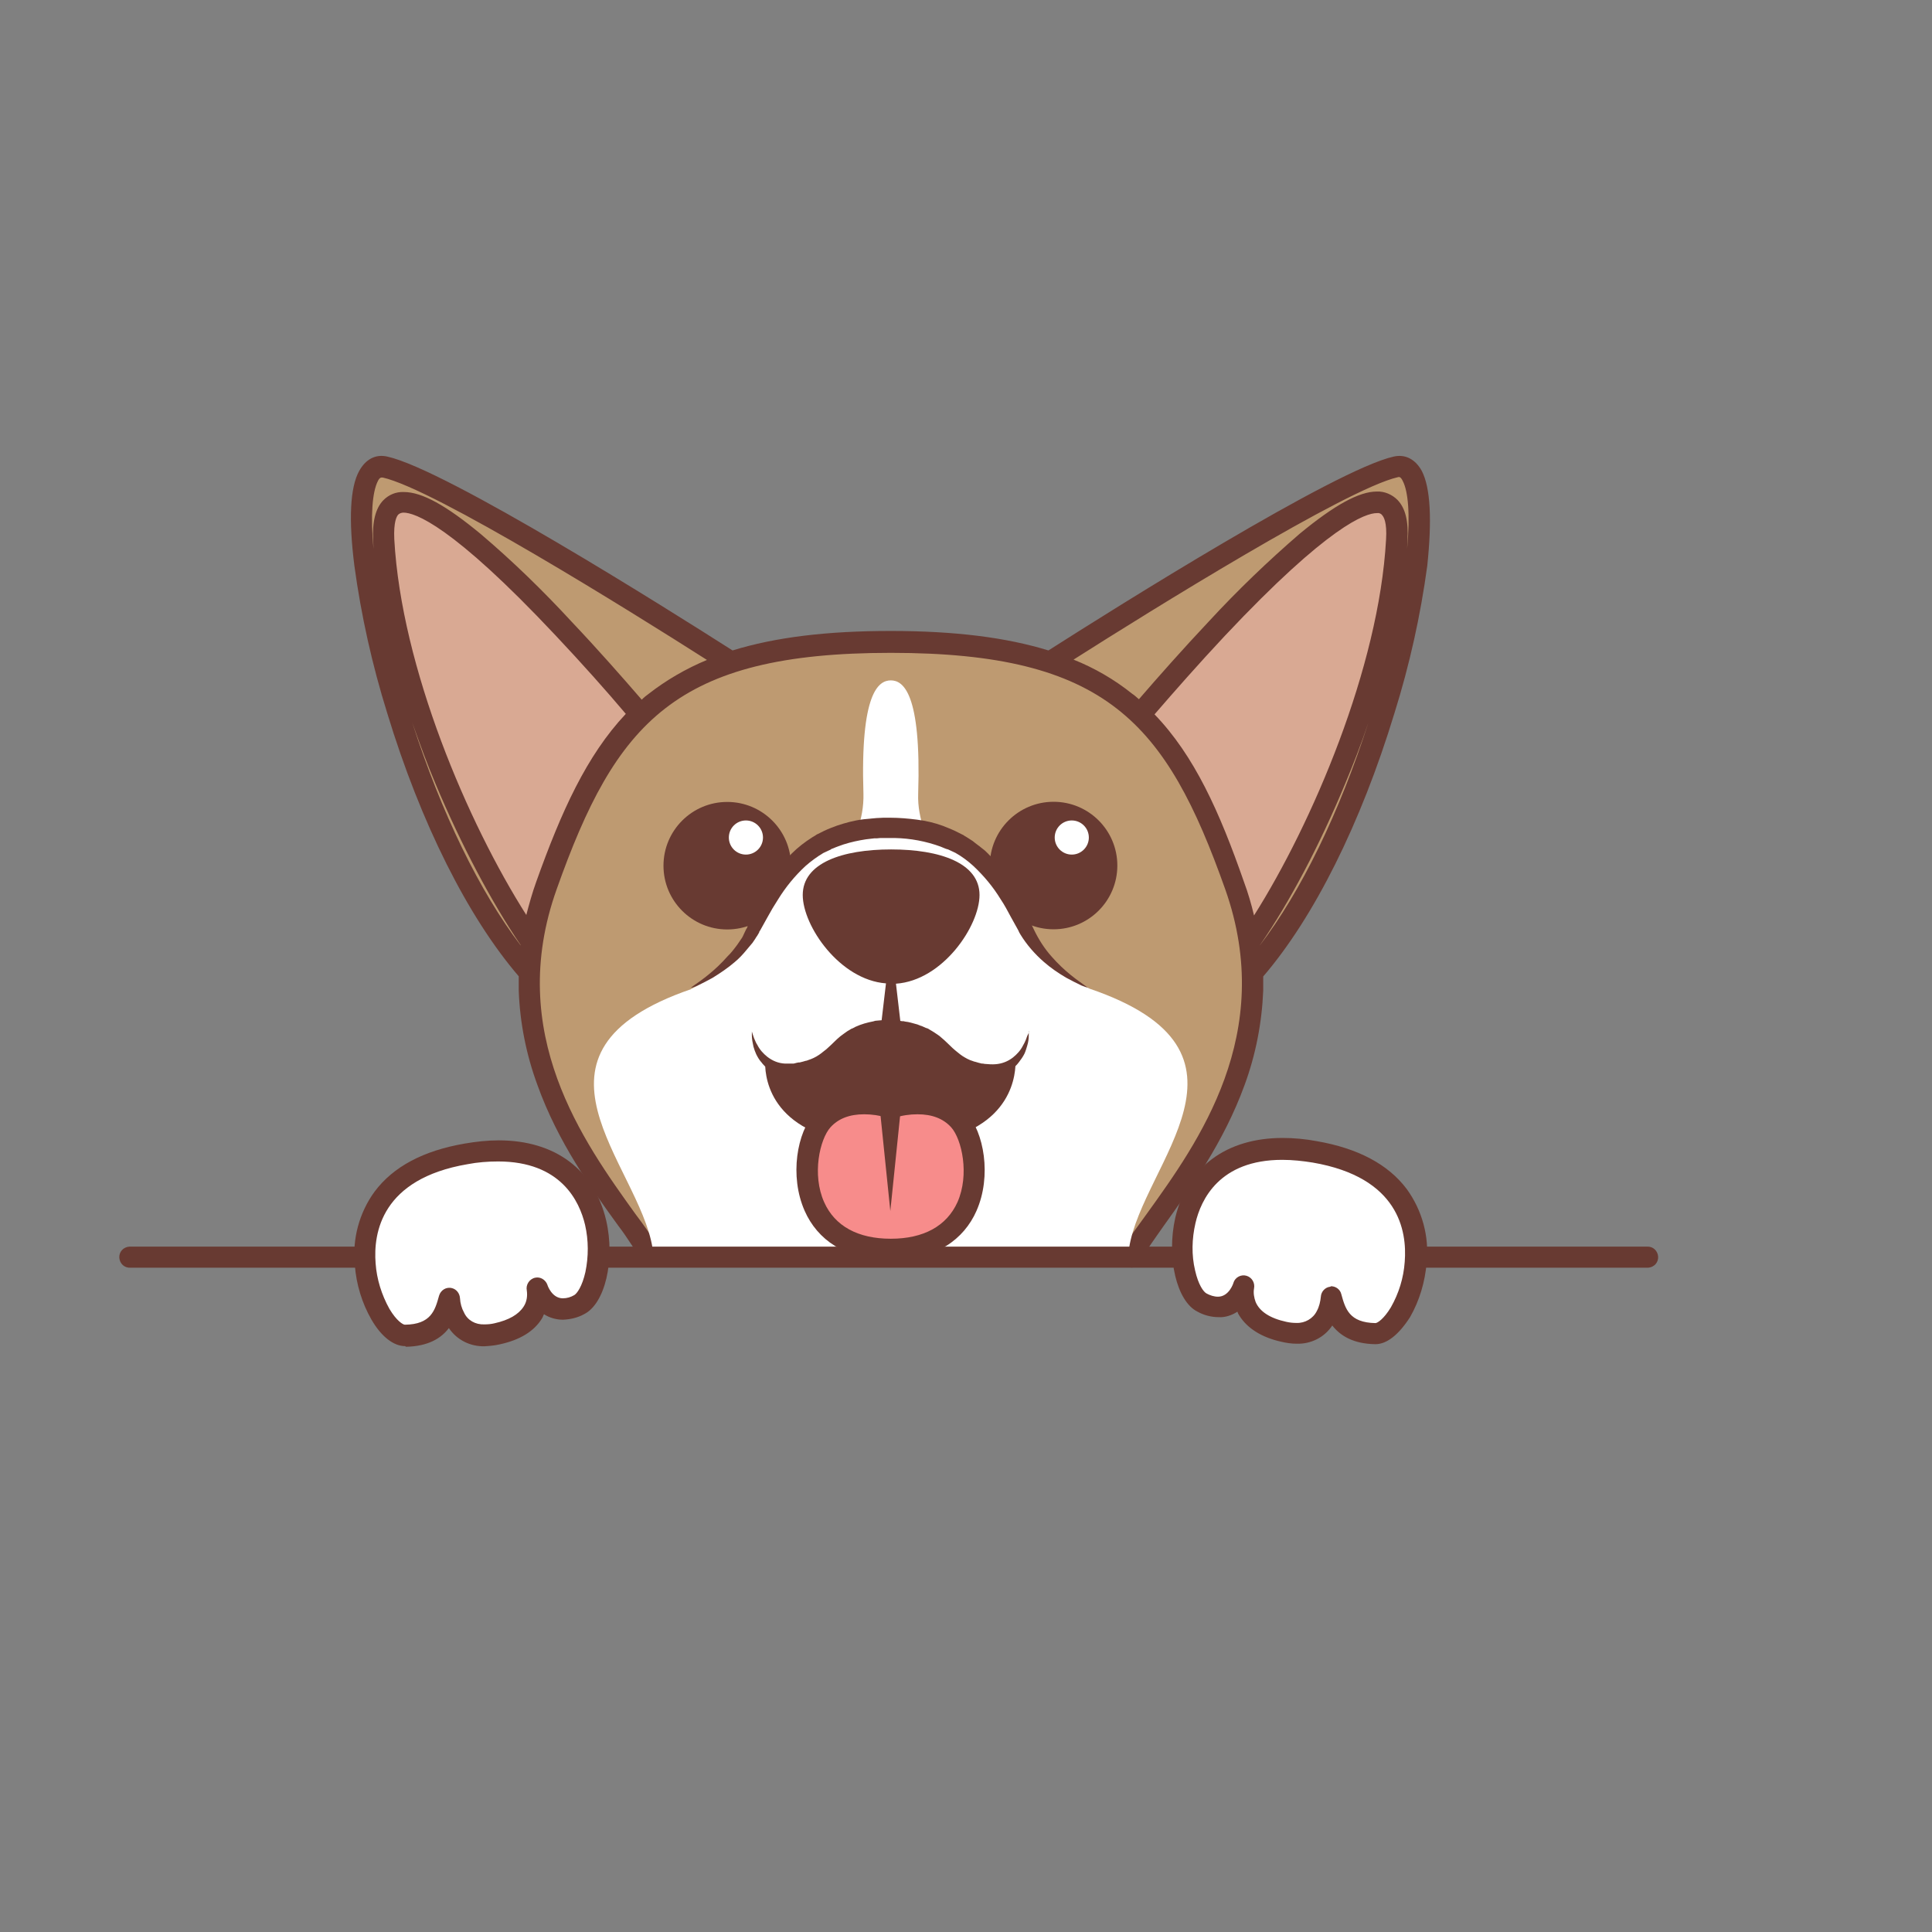 <?xml version="1.0" encoding="utf-8"?>
<!-- Generator: Adobe Illustrator 24.0.0, SVG Export Plug-In . SVG Version: 6.00 Build 0)  -->
<svg version="1.1" id="Layer_1" xmlns="http://www.w3.org/2000/svg" xmlns:xlink="http://www.w3.org/1999/xlink" x="0px" y="0px"
	 viewBox="0 0 1200 1200" style="enable-background:new 0 0 1200 1200;" xml:space="preserve">
<rect x="0" y="0" width="1200" height="1200" fill="#808080" stroke="none"/>
<style type="text/css">
	.st0{fill:#BE9A71;}
	.st1{fill:#D9A993;}
	.st2{fill:#683A32;}
	.st3{fill:#FFFFFF;}
	.st4{fill:#F78C8B;}
	.st5{fill:#1D1D1B;}
	.st6{fill:#FDAC49;}
	.st7{fill:#191919;}
	.st8{fill:#333333;}
	.st9{fill:#14192C;}
	.st10{fill:#3E3D4F;}
	.st11{fill:#A15225;}
	.st12{fill:#895834;}
	.st13{fill:#1A0A14;}
	.st14{fill:#672E28;}
	.st15{fill:#111B1D;}
	.st16{fill:#EBEBEB;}
	.st17{fill:#494859;}
	.st18{fill:#2F2627;}
	.st19{fill:#C7B6AC;}
	.st20{fill:#E2D9D4;}
	.st21{fill:#D6CDCA;}
	.st22{fill:#674043;}
	.st23{fill:#3D3834;}
	.st24{fill:#E4DACE;}
	.st25{fill:#554E46;}
	.st26{fill:#E8E8E8;}
	.st27{fill:#AEE9FA;}
	.st28{fill:#4D4D4D;}
	.st29{fill:#FDFDFD;}
	.st30{fill:#FAAF5E;}
	.st31{fill:#F8FCFC;}
	.st32{fill:#DBCFB5;}
	.st33{fill:#6D6D6D;}
	.st34{fill:#C69C6D;}
	.st35{fill:#F0B965;}
	.st36{fill:#DA7B45;}
	.st37{fill:#FAE7D6;}
	.st38{fill:#FDF8F2;}
	.st39{fill:#E2C4AA;}
	.st40{fill:#BC8571;}
	.st41{fill:#2F322A;}
	.st42{fill:#444741;}
	.st43{fill:#46282D;}
	.st44{fill:#986858;}
	.st45{fill:#F0C7A2;}
	.st46{fill:#FCE9C8;}
	.st47{fill:#808080;}
	.st48{fill:#4E4E4E;}
	.st49{fill:#E8CBA9;}
	.st50{fill:#956B50;}
</style>
<g>
	<path class="st0" d="M867.1,290c-35.9,8.1-178.5,98-214.9,121.1c-25.9-8.4-58.1-12.6-99-12.6c-40.9,0-73.1,4.2-99,12.6
		C417.8,388,275.5,297.9,239.3,290c-39.6-8.9,5.7,218.9,89.6,314.2c-2.7,74.1,43.8,129.5,68.7,165c2.5,3.7,4.7,7.4,6.4,11.3h298.4
		c1.7-3.9,3.9-7.9,6.4-11.3c24.9-35.5,71.4-90.8,68.7-165C861.2,508.9,906.5,281.2,867.1,290z"/>
	<path class="st1" d="M706.8,445.6c2.7,3.2,5.2,6.4,7.4,10.1c1.5,2.5,3.2,4.7,4.7,7.1c-0.2-0.5-0.2-0.5,0.7,1c1,1.5,2.2,2.7,3.2,4.2
		c8.9,11.8,17.2,24.1,24.6,36.9c7.6,12.3,14,25.4,19.2,38.7c4.9,13,6.9,27.1,9.8,40.6c37.7-54.4,86.4-161.3,91.3-248.9
		C872,259,754.3,389.8,706.8,445.6z"/>
	<path class="st1" d="M337.3,572.2c3.2-11.3,5.9-22.7,9.4-34c3.7-12.3,8.1-24.4,13-36.2c5.2-11.1,11.8-21.2,19.9-30.3
		c3.7-4.7,7.6-8.9,11.3-13.5c0.5-0.7,1.2-2,2-3c0.2-0.2,0.5-0.5,0.7-0.7c0.2-0.5,0.7-1,1-1.5c1.7-2.2,3.2-4.7,4.7-7.1
		C352,390.5,233.6,258.5,238,335.1c5.2,90.6,57.1,201.9,95.3,254.3C334.5,583.8,335.8,577.9,337.3,572.2z"/>
	<path class="st2" d="M883.1,292.5c-3.9-7.1-10.1-10.6-17.5-8.9c-36.4,8.1-173.8,94.5-214.4,120.4c-26.3-8.1-58.3-12.1-98-12.1
		s-71.6,3.9-98.2,12.1c-40.6-25.9-177.8-112.3-214.4-120.4c-7.4-1.7-13.5,1.7-17.5,8.9c-5.7,10.3-6.6,30.3-3,58.8
		c4.2,31,11.1,61.8,20.4,91.6c20.9,68.7,50.2,126.8,81.7,163.5c0,3,0,5.9,0,8.9c0.7,19.9,4.7,39.9,11.6,58.6
		c12.8,35.7,33.5,64.3,50.2,87.4c3,3.9,5.7,7.9,8.1,11.6c2.2,3.2,4.2,6.6,5.9,10.3c1,2.5,3.4,3.9,5.9,3.9c1,0,1.7-0.2,2.7-0.5
		c3.2-1.5,4.9-5.4,3.4-8.6l0,0c-2-4.4-4.4-8.6-7.1-12.6c-2.5-3.7-5.4-7.6-8.4-11.6c-32-44.6-80.8-111.8-48.7-201.6
		c36.7-103.4,73.6-146.7,207.5-146.7S724.3,448.8,761,552.3c31.8,89.9-16.7,157.1-48.7,201.6c-3,4.2-5.7,7.9-8.4,11.6
		c-2.7,3.9-5.2,8.1-7.1,12.6c-1.5,3.2,0,7.1,3.4,8.6c3.4,1.5,7.1,0,8.6-3.4c1.7-3.7,3.7-7.1,5.9-10.3c2.5-3.7,5.2-7.4,8.1-11.6
		c16.5-23.1,37.2-51.7,50.2-87.4c6.9-18.7,10.8-38.7,11.6-58.6c0-3,0-5.9,0-8.9c31.5-36.7,60.6-94.8,81.5-163.5
		c9.4-30,16.2-60.6,20.4-91.6C889.5,322.8,888.5,302.9,883.1,292.5z M256,448.6c4.9,14,9.8,27.1,14.5,38.2
		c15.8,37.7,35,73.9,52.9,100.2v0.2C297.9,553.7,274.2,505.2,256,448.6z M333.1,547.6c-2.5,6.9-4.4,13.8-6.2,20.7
		c-36.2-56.9-77.6-153.6-82-233.4c-0.5-10.8,1.5-14.3,2.5-15.3c0.7-0.7,2-1.2,3.2-1.2c6.9,0,29.8,7.4,94.5,76.3
		c16.2,17.2,31.8,34.7,43.6,48.7C364.3,469.3,348.6,504.2,333.1,547.6L333.1,547.6z M398.6,434.6c-12.1-14-27.3-31.3-43.6-48.5
		c-17.7-19.2-36.4-37.4-56.4-54.4c-21.4-17.7-36.4-26.1-47.8-26.1c-4.9-0.2-9.4,1.7-12.8,5.2c-4.7,4.9-6.9,13.3-6.2,25.1
		c0,1.7,0.2,3.4,0.2,5.2c-2-20.9-0.7-35.7,2.7-42.3c1.2-2.5,2.2-2.2,3-2.2c32,7.1,153.4,82.7,201.4,113.3
		c-13,5.4-25.4,12.6-36.4,21.2C401.3,432.1,399.8,433.3,398.6,434.6L398.6,434.6z M717.1,443.7c12.1-14,27.3-31.3,43.6-48.7
		c64.8-68.9,87.6-76.3,94.5-76.3c1.2-0.2,2.5,0.2,3.2,1.2c1,1,3.2,4.4,2.5,15.3c-4.4,79.5-46,176.5-82,233.4
		c-1.7-7.1-3.7-14-6.2-20.7C757.5,504.2,741.8,469.3,717.1,443.7L717.1,443.7z M782.6,587c18.2-26.3,37.2-62.3,52.9-100.2
		c4.7-11.3,9.8-24.1,14.5-38.2c-18.2,56.6-41.9,105.1-67.5,138.6C782.6,587.2,782.6,587.2,782.6,587z M874,340.8
		c0-1.7,0.2-3.4,0.2-5.2c0.7-11.8-1.2-19.9-6.2-25.1c-3.4-3.4-8.1-5.4-12.8-5.2c-11.1,0-26.3,8.4-47.8,26.1
		c-19.7,17-38.7,35.2-56.4,54.4c-16.2,17.2-31.5,34.5-43.6,48.5c-1.5-1.2-2.7-2.5-4.2-3.4c-11.1-8.9-23.4-16-36.4-21.2
		c48-30.5,169.6-106.1,201.4-113.3c0.7-0.2,1.7-0.5,3,2.2C874.7,305.1,875.9,319.8,874,340.8L874,340.8z"/>
	<ellipse class="st2" cx="654.4" cy="537.6" rx="39.6" ry="39.6"/>
	<circle class="st3" cx="665.7" cy="520.2" r="10.6"/>
	<circle class="st2" cx="451.7" cy="537.7" r="39.6"/>
	<circle class="st3" cx="463.3" cy="520.2" r="10.6"/>
	<path class="st3" d="M676.8,614.1c-3.2-1.5-27.3-13.5-39.1-36.9c-10.8-21.7-24.1-52.7-63.5-61.1c-2.7-7.6-4.2-15.3-3.9-23.1
		c2-62.8-9.4-70.4-17-70.4c-7.6,0-19,7.6-17,70.4c0.2,7.9-1.2,15.5-3.9,23.1c-39.9,8.1-53.2,39.4-64,61.1
		c-12.3,25.1-39.4,37.2-39.4,37.2h0.2c-114.5,39.4-32.3,108.3-23.9,160.8c0.2,2,0.7,3.7,1.5,5.4h293c0.7-1.7,1-3.7,1.5-5.4
		C709.5,722.4,792,653.4,676.8,614.1z"/>
	<path class="st2" d="M673.8,612.1c-2-1.5-4.9-3.4-8.6-6.4c-4.2-3.4-8.1-7.1-11.8-11.3c-4.7-5.2-8.4-11.1-11.3-17.2l-1.2-2.5
		l-1.2-2.7l-2.5-5.7c-1.7-3.9-3.7-8.1-5.9-12.1c-2.2-4.2-4.9-8.4-7.6-12.3c-3-4.2-6.4-8.1-10.1-11.8c-1-1-2-2-3-2.7
		c-1-0.7-2-1.7-3.2-2.5c-1-0.7-2.2-1.7-3.2-2.5c-1.2-0.7-2.2-1.5-3.4-2.2l-1.7-1c-0.5-0.5-1.2-0.7-1.7-1l-2-1l-1-0.5l-1-0.5
		c-2.5-1.2-5.2-2.2-7.6-3.2c-5.4-2-10.8-3.2-16.2-3.9s-11.1-1.2-16.7-1.2h-4.2c-1.2,0-2.7,0.2-4.2,0.2l-2.2,0.2
		c-0.7,0-1.5,0.2-2,0.2l-2.2,0.2c-0.7,0-1.5,0.2-2,0.2c-5.7,0.7-11.1,2.2-16.2,3.9c-2.7,1-5.4,2-7.9,3.2l-1,0.5l-1,0.5l-2,1
		c-0.7,0.2-1.2,0.7-1.7,1l-1.7,1c-4.7,3-8.9,6.2-12.8,10.1c-3.7,3.7-7.1,7.6-10.1,11.8c-2.7,3.9-5.4,8.1-7.6,12.3
		c-2.2,4.2-4.2,8.1-5.9,12.1l-2.5,5.7c-0.5,1-0.7,2-1.2,2.7l-0.2,0.7l-0.2,0.7l-0.7,1.2c-0.5,1-0.7,1.5-1.2,2.5
		c-0.5,1-0.7,1.7-1.2,2.5c-1,1.5-2,3-3,4.4c-2,2.7-3.9,5.2-6.2,7.4c-3.7,4.2-7.6,7.9-11.8,11.3c-3.7,3-6.4,4.9-8.6,6.4
		c-2.2,1.5-2.2,1.7-2.2,1.7l1-0.2c0.7-0.2,1.5-0.5,2.7-1c3.2-1.5,6.6-3.2,9.6-4.9c4.9-3,9.6-6.2,13.8-9.8c2.7-2.2,5.2-4.9,7.4-7.6
		c1.2-1.5,2.5-3,3.7-4.4l1.7-2.5c0.5-1,1.2-1.7,1.7-2.7l0.7-1.2l0.2-0.7l0.5-0.7l1.5-2.7l3-5.4c2-3.7,4.2-7.4,6.6-11.1
		c4.7-7.6,10.3-14.5,17-20.7c3.4-3,7.1-5.7,11.1-8.1l1.5-0.7c0.5-0.2,1-0.5,1.5-0.7l1.5-0.7l0.7-0.5l0.7-0.2c2.2-1,4.4-1.7,6.6-2.5
		c4.7-1.5,9.4-2.5,14-3.2c0.5,0,1.2-0.2,1.7-0.2l1.7-0.2c0.7,0,1.2-0.2,1.7-0.2h1.7c1.2-0.2,2.2-0.2,3.7-0.2h3.7
		c9.8-0.2,19.4,1.2,28.8,4.2c2.2,0.7,4.4,1.5,6.6,2.5l0.7,0.2l0.7,0.2l1.5,0.7c0.5,0.2,1,0.5,1.5,0.7l1.5,0.7
		c3.9,2.2,7.6,4.9,11.1,8.1c6.6,6.2,12.3,13,17,20.7c2.5,3.7,4.4,7.4,6.4,11.1l3,5.4l1.5,2.7c0.2,0.5,0.5,1,0.7,1.5l0.7,1.2
		c3.9,6.4,8.9,12.1,14.5,17c4.2,3.7,8.9,6.9,13.8,9.8c3.2,1.7,6.4,3.4,9.6,4.9c1.2,0.5,2,0.7,2.7,1l1,0.2
		C677,614.1,675.8,613.6,673.8,612.1z"/>
	<path class="st2" d="M638.1,643.3c-0.2,0.7-0.7,1.7-1,2.7c-0.5,1.2-1,2.2-1.7,3.4c-1.5,3-3.7,5.4-6.2,7.4
		c-3.2,2.5-6.9,3.9-10.8,4.2c-2.2,0.2-4.4,0-6.9-0.2l-1-0.2H610l0,0h-0.2l-2-0.5l-1.7-0.5c-0.5-0.2-1.2-0.2-1.7-0.5
		c-2.5-0.7-4.7-2-6.6-3.2l-0.7-0.5l-0.7-0.5c-0.5-0.5-1-0.7-1.5-1.2c-1-0.7-2-1.7-3.2-2.7c-2.2-2-4.4-4.4-7.1-6.6
		c-1.2-1.2-3-2.2-4.4-3.2c-0.7-0.5-1.7-1-2.5-1.5c-0.7-0.5-1.5-1-2.5-1.2l-2.7-1.2c-1-0.2-1.7-0.7-2.7-1c-1.7-0.5-3.7-1-5.7-1.5
		c-1-0.2-2-0.2-2.7-0.5c-0.7,0-1.5,0-2.2-0.2l-2.7-23.1c29.1-2,51.9-35.9,51.9-55.1c0-19.9-24.6-28.3-54.9-28.3s-54.9,8.4-54.9,28.3
		c0,19.2,22.9,52.7,51.7,54.9l-2.7,22.9c-1,0-1.7,0.2-2.5,0.2c-1,0-2,0.2-2.7,0.5c-3.7,0.7-7.4,1.7-11.1,3.4c-1,0.5-1.7,1-2.5,1.2
		c-0.7,0.5-1.7,1-2.5,1.5c-1.5,1-3,2.2-4.4,3.2c-2.7,2.2-4.9,4.7-7.1,6.6c-1,1-2.2,2-3.2,2.7c-0.5,0.5-1,0.7-1.5,1.2l-0.7,0.5
		l-0.7,0.5c-2.2,1.5-4.4,2.5-6.6,3.2c-0.5,0.2-1.2,0.5-1.7,0.5l-1.7,0.5l-2,0.5h-0.2l0,0h-0.5l-1,0.2l-2,0.5h-0.7c-0.5,0-1,0-1.7,0
		c-1,0-2.2,0-3.2,0c-3.9-0.2-7.6-1.7-10.8-4.2c-2.5-2-4.7-4.4-6.2-7.4c-0.7-1-1.2-2.2-1.7-3.4c-0.5-1-0.7-2-1-2.7
		c-0.5-1.5-0.7-2.2-0.7-2.2c0,0.7,0,1.7,0,2.5c0,2.2,0.5,4.7,1,6.9c0.5,1.7,1,3.2,1.7,4.7c1,2,2,3.7,3.4,5.2c0.7,1,1.5,1.7,2.2,2.5
		c0.7,13.5,9.1,48.7,77.6,48.7h0.2c68.4,0,76.8-35.5,77.6-49c0.7-0.7,1.5-1.5,2.2-2.5c1.2-1.5,2.5-3.4,3.4-5.2
		c0.7-1.5,1.2-3.2,1.7-4.9c0.7-2.2,1-4.4,1-6.9c0-0.7,0-1.7,0-2.5C639.3,640.6,639.1,641.6,638.1,643.3z"/>
	<path class="st2" d="M1022.9,787.4H81c-3.7,0.2-6.6-2.5-6.9-6.2c-0.2-3.7,2.5-6.6,6.2-6.9c0.2,0,0.5,0,0.7,0h942
		c3.7-0.2,6.6,2.5,6.9,6.2c0.2,3.7-2.5,6.6-6.2,6.9C1023.4,787.4,1023.2,787.4,1022.9,787.4z"/>
	<path class="st3" d="M333.3,799.7c0,0,6.2,20.4,26.1,10.6s26.3-110.1-70.2-93.6c-96.5,16.5-58.3,113.3-37.7,113
		c20.7-0.2,24.6-12.6,27.3-22.9c0,0,1.2,28.1,29.5,21.7C338.7,821.4,333.3,799.7,333.3,799.7z"/>
	<path class="st2" d="M251.6,836.1c-7.1,0-14.8-5.9-20.9-16.5c-5.9-10.3-9.4-21.9-10.3-33.7c-1.7-16.2,2.7-32.7,12.3-45.8
		c11.6-15.5,30.3-25.4,55.9-29.8c6.9-1.2,14-2,21.2-2c35,0,59.3,18.2,66.7,49.7c5.7,24.6-0.7,51.9-13.8,58.3
		c-3.9,2.2-8.6,3.2-13,3.4c-4.2,0-8.4-1.2-11.8-3.4c-0.5,0.7-0.7,1.7-1.2,2.5c-4.9,8.1-13.8,13.5-26.3,16.2c-3,0.7-6.2,1-9.4,1.2
		l0,0c-8.9,0.2-17.2-3.9-22.2-11.3c-4.7,6.2-12.6,11.3-26.6,11.6L251.6,836.1z M309.4,721.4c-6.4,0-12.8,0.5-19,1.7
		c-53.4,9.1-58.6,42.6-57.1,61.6c0.7,9.8,3.7,19.5,8.6,28.3c4.4,7.4,8.4,9.8,9.6,9.8l0,0c16.2-0.2,18.7-8.9,21.2-18
		c1-3.4,4.4-5.7,8.1-4.7c2.7,0.7,4.7,3.2,4.9,6.2c0.2,3.2,1,6.2,2.5,8.9c2.2,4.9,7.1,7.6,12.6,7.4l0,0c2.2,0,4.4-0.2,6.4-0.7
		c8.9-2,14.8-5.4,18-10.3c2-3,2.5-6.6,2-10.1c-0.7-3.4,1.5-7.1,5.2-7.9c3.2-0.7,6.4,1.2,7.6,4.4c0,0.2,2.7,8.4,9.6,8.4
		c2.5,0,4.9-0.7,7.1-2c1.7-1,4.9-5.4,6.9-14.3c2-9.6,2-19.7-0.2-29.3C359.9,746,348.3,721.4,309.4,721.4L309.4,721.4z"/>
	<path class="st3" d="M772.3,798.5c0,0-6.2,20.4-26.1,10.6c-19.9-9.8-26.3-110.1,70.2-93.6c96.5,16.5,58.3,113.3,37.7,112.8
		c-20.7-0.5-24.6-12.6-27.3-22.9c0,0-1.2,28.1-29.5,21.7C767.1,820.1,772.3,798.5,772.3,798.5z"/>
	<path class="st2" d="M854.3,834.9L854.3,834.9c-14-0.2-21.9-5.4-26.8-11.6c-4.9,7.4-13.3,11.6-22.2,11.3c-3.2,0-6.4-0.5-9.4-1.2
		c-12.3-2.7-21.2-8.4-26.1-16.2c-0.5-0.7-1-1.7-1.2-2.5c-3.4,2.2-7.6,3.7-11.8,3.4l0,0c-4.4,0-9.1-1.2-13-3.4
		c-13-6.4-19.4-33.7-13.8-58.4c7.4-31.5,31.8-49.5,66.7-49.5c7.1,0,14.3,0.7,21.2,2c25.4,4.4,44.3,14.3,55.9,29.8
		c9.6,13.3,14,29.5,12.3,45.8c-1,11.8-4.4,23.4-10.3,33.7C868.8,829,861.4,834.9,854.3,834.9z M826.7,798.9c3,0,5.7,2,6.4,4.9
		c2.5,9.1,4.9,17.7,21.2,18l0,0c1.2,0,5.2-2.5,9.6-9.8c4.9-8.6,7.9-18.2,8.6-28.3c1.5-19.2-3.7-52.4-57.1-61.6
		c-6.2-1-12.6-1.7-19-1.7c-38.9,0-50.5,24.6-53.9,39.4c-2.2,9.6-2.5,19.7-0.2,29.3c2,8.9,5.2,13.3,7.1,14.3c2.2,1.2,4.7,2,7.1,2
		c6.9,0,9.6-8.4,9.6-8.6c1-3.4,4.7-5.4,8.1-4.4c3.4,1,5.4,4.4,4.7,7.9c-0.5,2.7,0,5.7,1,8.4c2.5,5.9,8.9,10.1,19,12.3
		c2.2,0.5,4.2,0.7,6.4,0.7c5.2,0.2,10.3-2.7,12.6-7.4c1.5-2.7,2.2-5.9,2.5-8.9c0.2-3.2,2.7-5.9,5.9-6.2L826.7,798.9z"/>
	<path class="st4" d="M595.3,695.8c-15.3-17-42.3-7.9-42.3-7.9s-26.8-9.1-42.3,7.9c-15.5,17-19,80.3,42.3,80.3
		S610.8,712.8,595.3,695.8z"/>
	<path class="st2" d="M553.2,782.7c-12.1,0.2-24.1-2.7-34.7-8.9c-8.4-5.2-14.8-12.8-18.7-21.7c-9.6-21.7-4.7-49,6.2-60.8
		c7.4-8.1,18-12.6,30.8-12.6c5.4,0,11.1,0.7,16.5,2.2c5.4-1.5,10.8-2.2,16.2-2.2c12.8,0,23.4,4.4,30.8,12.6
		c10.8,11.8,15.8,39.1,6.2,60.8c-3.9,8.9-10.3,16.5-18.7,21.7C577.1,780,565.2,782.9,553.2,782.7z M536.7,692.1
		c-9.1,0-16,2.7-20.9,8.1c-6.6,7.4-11.6,29.3-3.9,46.5c6.6,14.8,20.9,22.7,41.4,22.7c20.4,0,34.7-7.9,41.4-22.7
		c7.6-17.2,2.7-39.1-3.9-46.5c-4.9-5.4-11.8-8.1-20.9-8.1c-4.9,0-9.6,0.7-14.3,2.2c-1.5,0.5-3,0.5-4.2,0
		C546.3,692.8,541.6,692.1,536.7,692.1z"/>
	<path class="st2" d="M559.6,687.9l-6.6,64.3l-6.6-64.3c-0.5-3.7,2.2-6.9,5.7-7.4c3.7-0.5,6.9,2.2,7.4,5.7v0.2
		C559.6,687.2,559.6,687.7,559.6,687.9z"/>
</g>
</svg>
